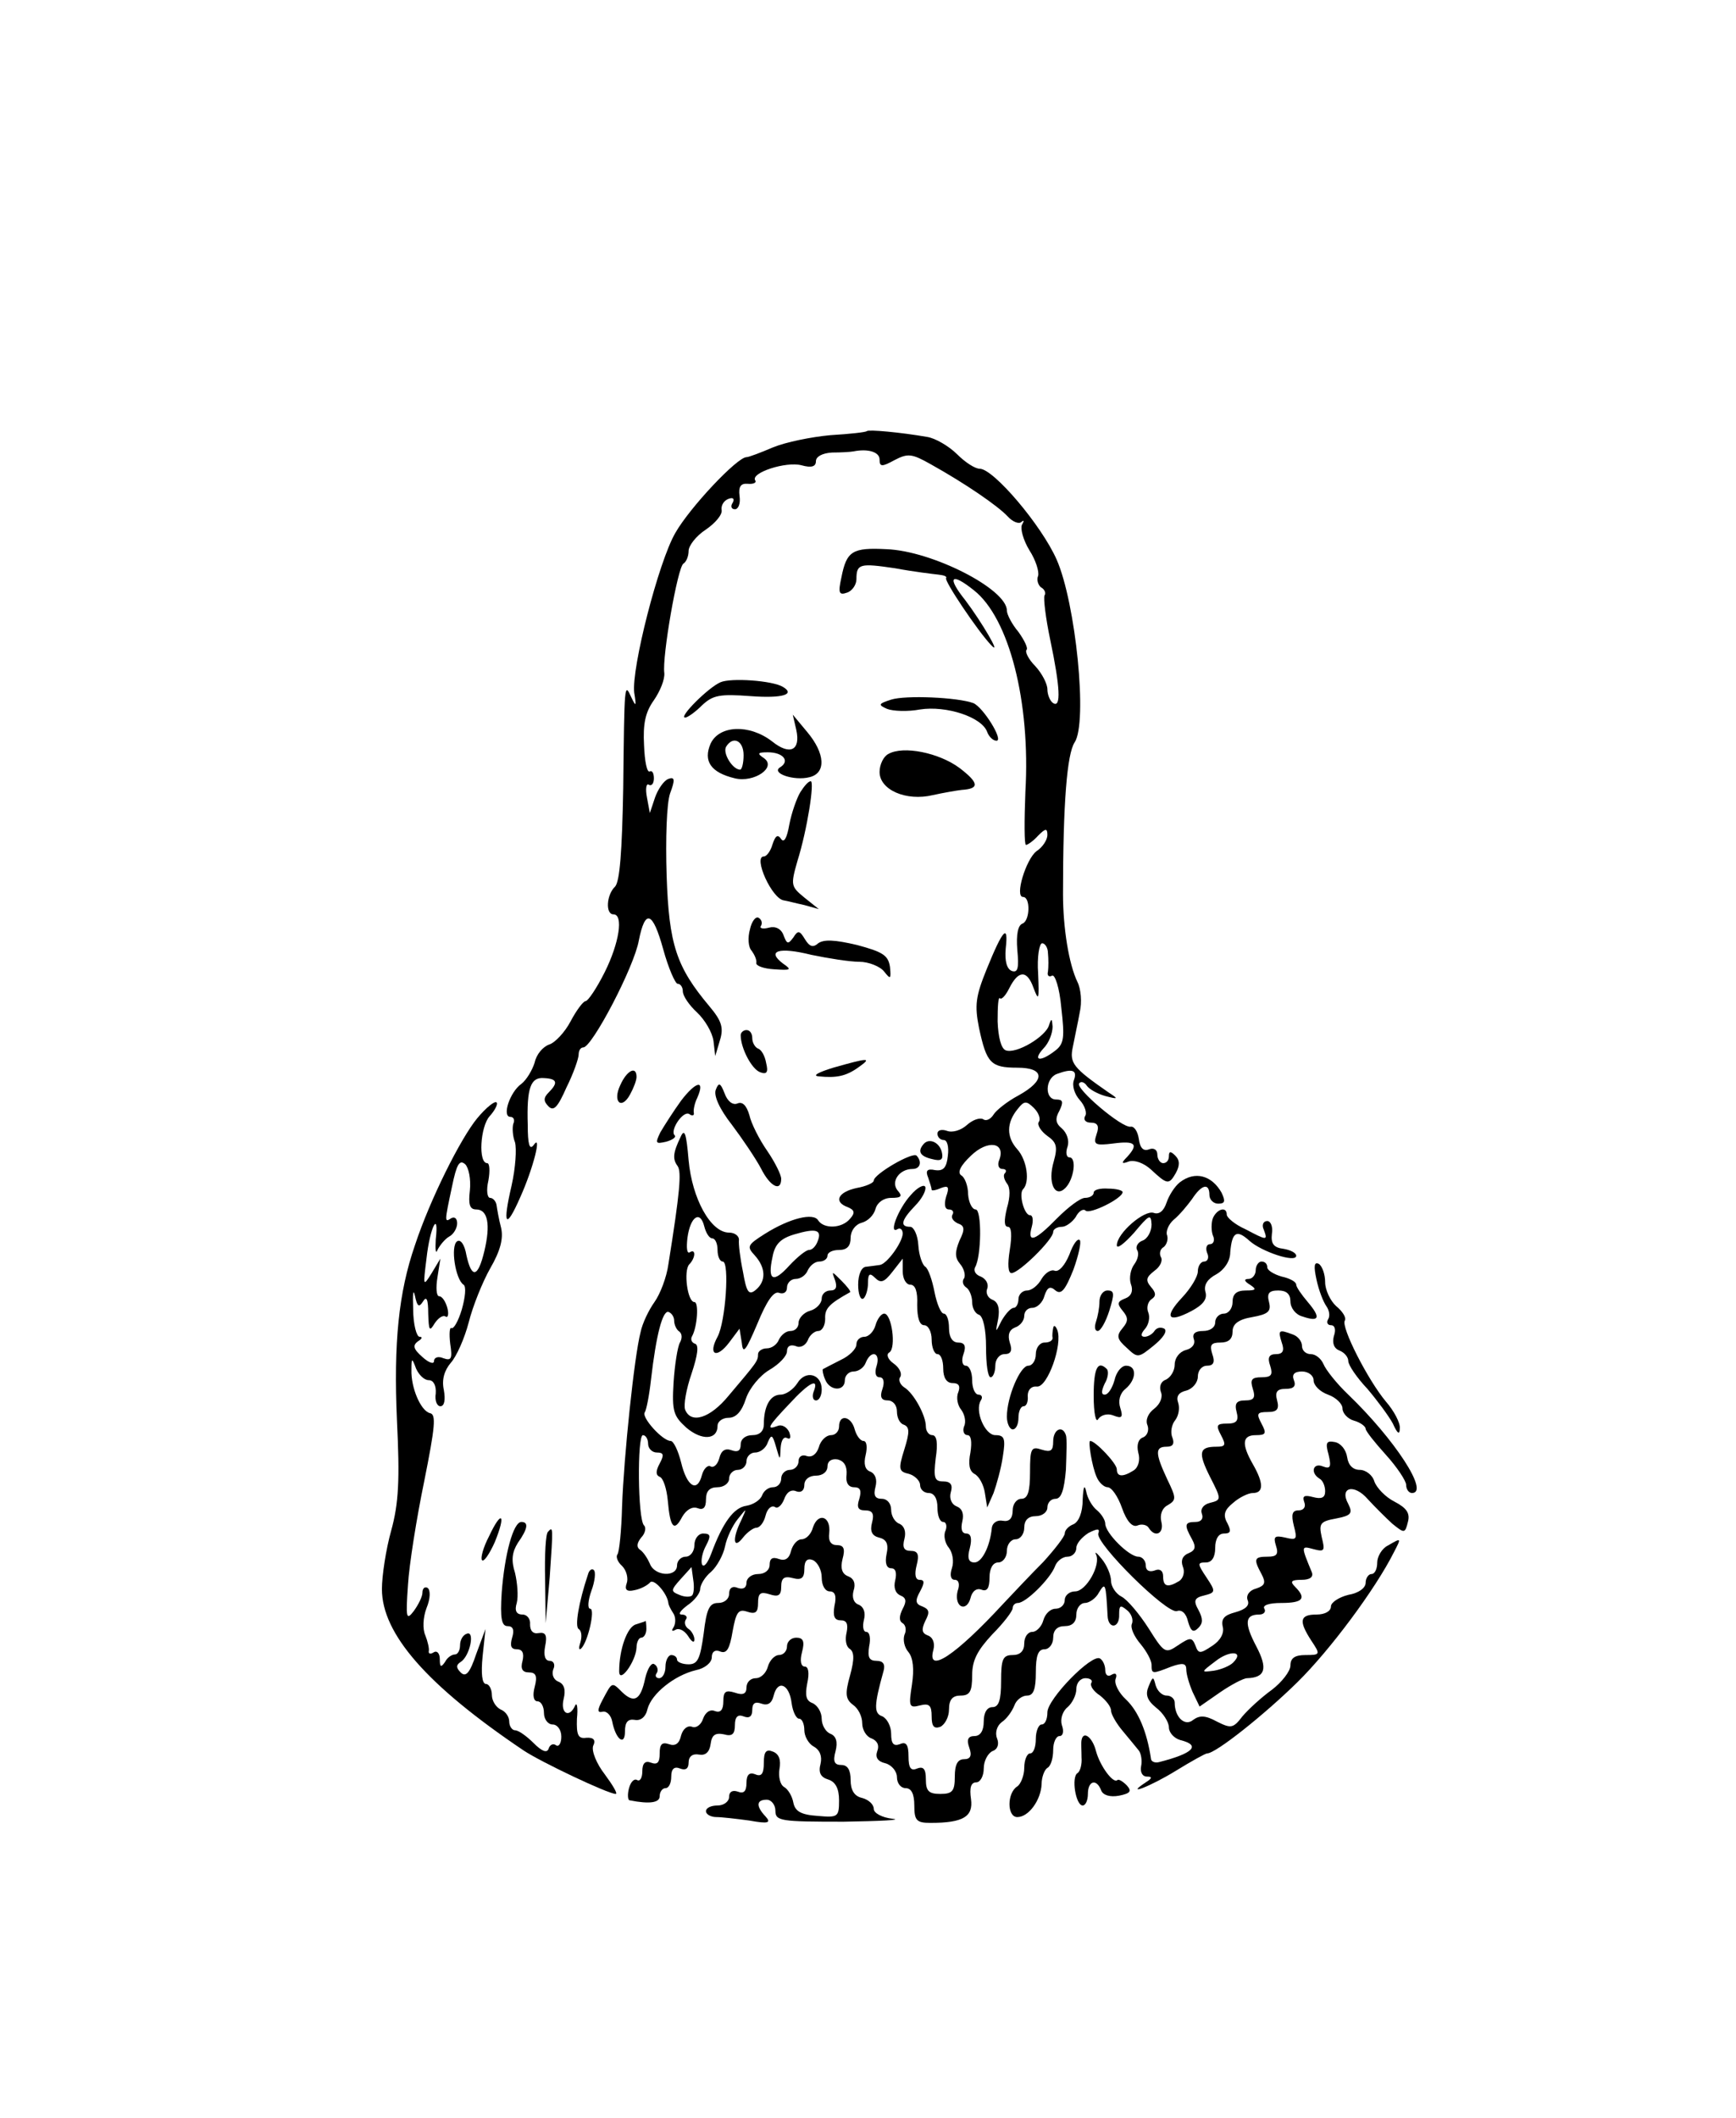 <?xml version="1.0" standalone="no"?>
<!DOCTYPE svg PUBLIC "-//W3C//DTD SVG 20010904//EN"
 "http://www.w3.org/TR/2001/REC-SVG-20010904/DTD/svg10.dtd">
<svg version="1.0" xmlns="http://www.w3.org/2000/svg"
 width="300pt" height="366pt" viewBox="0 0 300 366"
 preserveAspectRatio="xMidYMid meet">
<g transform="translate(0,366) scale(0.1,-0.1)"
fill="#000000" stroke="none">
<path d="M1498 2915 c-2 -2 -30 -5 -63 -7 -33 -3 -77 -12 -99 -21 -21 -9 -42
-17 -46 -17 -16 0 -98 -87 -123 -131 -29 -50 -76 -234 -71 -276 4 -24 3 -25
-5 -8 -12 26 -12 26 -14 -157 -2 -110 -6 -161 -14 -170 -15 -14 -17 -48 -3
-48 18 0 10 -50 -15 -100 -14 -28 -29 -50 -33 -50 -4 0 -16 -16 -26 -35 -10
-19 -27 -37 -37 -40 -11 -4 -22 -17 -25 -31 -4 -13 -14 -30 -23 -37 -20 -14
-34 -57 -19 -57 6 0 8 -6 5 -12 -2 -7 -1 -22 3 -32 3 -11 1 -44 -6 -75 -16
-69 -10 -77 15 -20 23 51 38 112 23 90 -7 -9 -10 2 -10 35 -2 64 5 83 28 81
23 -1 25 -8 8 -25 -9 -9 -9 -15 0 -24 9 -9 16 -1 31 33 12 24 21 50 21 57 0 6
3 12 8 12 15 0 88 139 96 185 11 55 24 50 42 -15 9 -33 21 -60 25 -60 5 0 9
-6 9 -13 0 -8 11 -24 24 -36 14 -13 27 -35 29 -50 l3 -26 8 27 c7 22 3 34 -18
59 -57 68 -70 106 -74 226 -2 63 0 125 6 142 9 24 8 29 -3 25 -8 -3 -18 -18
-23 -32 l-9 -27 -5 27 c-3 15 -1 25 3 22 5 -3 9 2 9 11 0 9 -3 14 -7 12 -5 -3
-9 18 -10 45 -2 37 2 57 17 78 11 16 19 36 18 47 -4 28 23 183 33 189 5 3 9
13 9 22 0 9 13 26 30 37 16 11 29 26 27 34 -1 8 4 16 12 19 8 3 11 0 7 -7 -4
-6 -2 -11 4 -11 6 0 10 10 8 23 -2 16 2 22 14 21 10 -1 16 2 13 6 -8 13 53 33
80 26 18 -5 25 -2 25 7 0 8 11 14 28 15 15 0 32 1 37 2 25 5 45 -1 45 -14 0
-13 4 -13 26 -1 23 12 30 11 62 -7 61 -34 116 -72 133 -90 9 -10 20 -14 24
-10 5 4 5 2 1 -5 -3 -6 2 -26 13 -44 11 -17 17 -37 15 -44 -3 -7 0 -16 5 -20
6 -3 9 -10 6 -14 -2 -5 2 -39 10 -77 17 -81 19 -118 5 -109 -5 3 -10 14 -10
24 0 9 -9 27 -21 40 -12 12 -18 25 -15 28 3 3 -4 17 -14 31 -11 13 -20 30 -20
37 0 37 -129 103 -208 106 -59 3 -69 -3 -78 -49 -6 -27 -4 -31 10 -26 9 3 16
14 16 23 0 27 6 28 67 19 32 -6 66 -10 75 -11 9 -1 15 -3 13 -6 -4 -4 55 -92
78 -116 19 -20 -17 41 -45 78 -32 40 -25 49 15 17 61 -48 98 -193 89 -348 -2
-51 -2 -92 1 -92 3 0 13 7 21 16 13 13 16 13 16 1 0 -8 -8 -21 -19 -28 -18
-14 -38 -79 -23 -79 13 0 12 -41 -1 -46 -8 -3 -11 -19 -9 -45 3 -32 1 -40 -9
-37 -9 3 -13 17 -11 39 5 44 -5 33 -33 -36 -19 -47 -21 -62 -13 -102 13 -60
20 -68 66 -68 48 0 49 -22 2 -48 -19 -10 -39 -26 -43 -33 -5 -8 -13 -12 -18
-8 -6 3 -18 -1 -28 -10 -10 -9 -25 -14 -35 -10 -9 3 -16 1 -16 -5 0 -6 5 -11
11 -11 6 0 9 -12 7 -27 -2 -21 -8 -27 -22 -25 -14 3 -17 -1 -12 -13 3 -9 6
-18 6 -21 0 -2 7 -1 16 3 13 5 15 2 9 -15 -4 -14 -2 -22 5 -22 6 0 9 -4 6 -9
-3 -5 1 -11 9 -15 12 -4 13 -10 3 -30 -8 -20 -8 -29 1 -40 7 -8 10 -20 7 -25
-4 -5 -2 -12 4 -16 5 -3 10 -15 10 -25 0 -10 5 -20 12 -22 7 -3 12 -25 12 -56
0 -29 3 -52 8 -52 4 0 8 9 8 20 0 11 7 20 16 20 11 0 14 6 9 20 -4 13 -1 22 9
26 9 3 16 12 16 20 0 8 6 14 14 14 8 0 18 9 21 21 5 15 10 17 19 9 10 -8 17 1
31 36 9 25 14 48 11 51 -4 4 -12 -8 -18 -25 -8 -19 -18 -30 -25 -28 -7 3 -17
-4 -23 -14 -6 -11 -17 -20 -25 -20 -8 0 -15 -7 -15 -15 0 -8 -4 -15 -8 -15 -5
0 -14 -10 -21 -22 -11 -22 -11 -22 -6 3 3 18 0 29 -10 33 -8 3 -12 12 -9 19 3
8 -2 17 -11 21 -9 3 -13 10 -10 16 11 18 12 100 1 100 -6 0 -12 12 -13 26 0
15 -6 30 -12 33 -7 5 -1 17 17 34 29 28 60 23 49 -7 -4 -9 -1 -16 5 -16 6 0 8
-3 5 -7 -4 -3 -2 -11 3 -18 6 -7 6 -23 0 -43 -5 -21 -5 -32 2 -32 6 0 7 -15 3
-40 -4 -25 -3 -40 3 -40 13 0 72 58 72 71 0 5 7 9 15 9 7 0 18 8 24 17 5 10
13 15 17 11 7 -7 64 21 64 32 0 3 -11 6 -25 6 -14 1 -25 -2 -25 -7 0 -5 -7 -9
-15 -9 -8 0 -29 -16 -48 -35 -39 -40 -52 -44 -44 -15 3 11 2 20 -3 20 -10 0
-20 37 -12 45 12 12 7 50 -10 69 -19 21 -19 46 1 70 11 14 15 14 28 1 8 -8 12
-19 8 -24 -3 -5 4 -16 15 -24 16 -11 18 -19 11 -44 -11 -37 2 -64 20 -46 15
15 20 53 7 53 -5 0 -7 8 -3 19 3 10 -1 23 -10 31 -11 9 -12 17 -4 31 7 15 6
19 -6 19 -20 0 -19 36 1 44 27 10 36 7 30 -10 -4 -10 1 -25 10 -35 9 -10 13
-23 9 -28 -3 -6 1 -11 10 -11 12 0 15 -6 10 -20 -6 -18 -3 -20 29 -16 38 5 44
-1 24 -23 -11 -11 -10 -13 3 -8 10 3 26 -3 38 -14 28 -26 31 -27 43 -6 7 13 7
22 -1 30 -8 8 -11 8 -11 -1 0 -7 -4 -12 -10 -12 -5 0 -10 7 -10 15 0 8 -6 12
-14 9 -10 -4 -16 2 -18 18 -2 13 -8 22 -14 21 -15 -3 -97 67 -89 75 3 4 9 2
13 -4 4 -6 18 -14 32 -18 23 -6 23 -5 6 6 -62 43 -68 51 -62 79 3 16 9 43 12
60 4 17 2 40 -4 52 -15 31 -25 94 -25 152 0 158 7 242 20 262 23 34 2 241 -31
316 -26 59 -109 157 -133 157 -8 0 -25 11 -39 25 -14 14 -38 28 -52 30 -46 8
-101 13 -104 10z m313 -902 c1 -10 1 -24 0 -32 -2 -7 2 -10 7 -7 5 3 13 -21
16 -55 6 -52 5 -63 -11 -75 -26 -20 -39 -17 -20 4 10 10 16 27 16 38 -1 14 -2
15 -6 3 -5 -20 -57 -51 -75 -44 -8 3 -13 23 -14 50 0 25 1 43 4 40 3 -3 10 5
16 17 16 32 31 32 42 1 9 -24 10 -21 8 25 -2 28 2 52 7 52 5 0 10 -8 10 -17z"/>
<path d="M1245 2481 c-21 -9 -73 -61 -61 -61 4 0 17 9 29 21 19 18 31 20 85
16 54 -4 77 3 55 16 -18 11 -90 16 -108 8z"/>
<path d="M1540 2451 c-22 -7 -23 -9 -7 -16 10 -4 36 -5 57 -1 45 7 107 -13
116 -39 3 -8 10 -15 16 -15 13 0 -23 58 -40 65 -27 10 -117 14 -142 6z"/>
<path d="M1376 2399 c8 -36 -11 -45 -42 -20 -39 30 -91 28 -106 -4 -13 -30 0
-50 42 -60 33 -8 73 19 50 35 -12 8 -11 10 7 10 26 0 39 -15 21 -26 -16 -10
24 -24 51 -17 29 7 27 41 -4 78 l-25 30 6 -26z m-91 -44 c0 -14 -3 -25 -6 -25
-13 0 -31 29 -24 40 12 19 30 10 30 -15z"/>
<path d="M1535 2357 c-8 -4 -15 -18 -15 -31 0 -31 46 -51 92 -40 18 4 41 8 50
9 31 2 30 12 -4 38 -35 26 -97 39 -123 24z"/>
<path d="M1383 2291 c-6 -10 -15 -35 -19 -56 -4 -23 -9 -32 -14 -25 -6 9 -10
6 -15 -9 -3 -11 -10 -21 -15 -21 -19 0 14 -74 35 -76 6 -1 21 -5 35 -8 l25 -7
-25 20 c-23 19 -24 21 -12 63 17 54 30 138 23 138 -4 0 -11 -8 -18 -19z"/>
<path d="M1296 2054 c-4 -14 -3 -31 3 -37 5 -7 9 -16 8 -21 -1 -5 13 -10 31
-11 29 -2 31 -1 15 10 -29 22 -7 29 49 15 29 -6 66 -12 83 -12 16 0 36 -8 43
-17 11 -14 12 -13 10 8 -3 20 -12 26 -57 38 -38 9 -57 10 -67 3 -9 -8 -15 -6
-23 7 -9 15 -12 16 -20 3 -9 -12 -11 -12 -17 4 -4 11 -14 16 -25 13 -11 -3
-17 -1 -14 3 3 5 1 11 -4 14 -5 3 -12 -6 -15 -20z"/>
<path d="M1280 1871 c0 -22 19 -59 34 -64 11 -4 14 0 10 16 -2 12 -8 23 -14
25 -5 2 -10 10 -10 18 0 8 -4 14 -10 14 -5 0 -10 -4 -10 -9z"/>
<path d="M1440 1815 c-26 -8 -37 -14 -25 -15 30 -3 47 0 69 16 24 17 16 16
-44 -1z"/>
<path d="M1072 1785 c-14 -29 2 -44 17 -16 6 11 11 24 11 30 0 20 -17 11 -28
-14z"/>
<path d="M1177 1758 c-13 -18 -29 -43 -36 -55 -9 -19 -8 -20 10 -16 11 3 18 8
15 11 -9 8 14 43 25 37 5 -4 9 -3 8 2 -1 4 1 16 6 26 14 32 -2 29 -28 -5z"/>
<path d="M1237 1777 c-4 -10 6 -33 28 -61 18 -24 41 -58 50 -75 16 -32 35 -41
35 -18 0 7 -11 29 -24 48 -14 20 -28 48 -31 62 -5 17 -12 24 -21 20 -8 -3 -17
4 -22 18 -7 18 -10 19 -15 6z"/>
<path d="M825 1728 c-29 -35 -82 -141 -108 -220 -28 -81 -37 -168 -31 -303 5
-102 3 -143 -10 -190 -9 -32 -16 -78 -16 -101 0 -77 77 -166 245 -279 30 -20
146 -75 159 -75 4 0 -5 15 -19 34 -14 18 -23 40 -20 49 5 10 1 15 -12 14 -14
-2 -17 5 -16 33 2 19 0 29 -3 23 -10 -23 -26 -14 -20 11 4 16 1 26 -9 30 -8 3
-12 12 -9 21 4 8 1 15 -6 15 -8 0 -11 9 -8 25 4 19 1 25 -11 23 -10 -2 -15 4
-15 15 1 9 -5 17 -13 17 -11 0 -14 7 -10 20 3 12 1 35 -3 52 -7 22 -5 36 5 52
17 24 19 36 6 36 -14 0 -29 -56 -34 -122 -3 -45 0 -58 10 -58 10 0 12 -7 8
-20 -4 -14 -2 -20 8 -20 10 0 13 -7 10 -20 -4 -14 0 -20 11 -20 12 0 15 -6 10
-25 -4 -15 -2 -25 5 -25 6 0 11 -9 11 -20 0 -11 7 -20 15 -20 8 0 15 -9 15
-21 0 -11 -4 -18 -9 -15 -5 4 -11 1 -13 -6 -3 -8 -12 -4 -26 10 -12 12 -26 22
-32 22 -5 0 -10 7 -10 15 0 9 -7 18 -15 21 -8 4 -15 15 -15 25 0 10 -5 19 -10
19 -7 0 -9 18 -6 48 l5 47 -16 -43 c-11 -33 -18 -41 -27 -32 -8 8 -8 13 0 18
16 10 25 54 11 49 -7 -2 -12 -11 -12 -20 0 -9 -4 -16 -9 -16 -5 0 -13 -5 -17
-13 -7 -10 -9 -9 -9 5 0 10 -5 15 -10 12 -6 -4 -10 -3 -9 2 1 4 -2 17 -6 27
-5 11 -4 31 2 47 7 17 7 31 2 35 -5 3 -9 -1 -9 -8 0 -7 -7 -21 -15 -32 -13
-17 -14 -12 -10 45 2 35 15 116 28 179 19 95 21 116 10 118 -16 4 -33 44 -32
75 0 21 1 21 8 2 5 -11 14 -20 22 -20 8 0 13 -9 12 -23 -2 -12 2 -22 8 -22 7
0 9 11 6 28 -4 18 1 34 12 47 10 11 24 43 31 70 7 28 24 70 37 93 18 31 23 52
19 70 -4 15 -7 33 -8 40 -1 6 -6 12 -11 12 -5 0 -7 13 -3 30 3 17 2 30 -2 30
-16 0 -12 63 4 81 10 11 15 22 12 24 -3 3 -18 -9 -33 -27z m-13 -125 c-3 -25
0 -33 11 -33 20 0 25 -26 14 -72 -11 -46 -22 -48 -31 -7 -3 18 -10 28 -16 24
-12 -8 -3 -66 11 -75 5 -3 3 -22 -3 -43 -6 -20 -14 -34 -18 -32 -3 2 -4 -10
-2 -27 4 -26 2 -30 -12 -25 -9 4 -16 1 -16 -5 0 -6 -9 -3 -20 7 -16 14 -17 20
-8 27 7 4 9 8 3 8 -5 0 -11 21 -11 48 -1 26 0 36 3 23 4 -19 7 -21 14 -10 6
10 9 4 9 -21 1 -29 2 -32 11 -17 6 9 14 15 19 12 4 -3 6 4 3 15 -3 11 -9 20
-14 20 -5 0 -6 15 -3 33 l5 32 -15 -25 c-15 -24 -15 -23 -9 25 6 55 22 85 16
33 -1 -18 0 -26 3 -18 4 8 13 19 20 23 8 4 14 15 14 23 0 8 -4 12 -10 9 -12
-8 -12 -7 1 54 8 39 13 48 23 39 6 -6 10 -26 8 -45z"/>
<path d="M1176 1695 c-13 -27 -14 -38 -5 -50 7 -10 4 -45 -16 -170 -3 -22 -14
-51 -24 -65 -10 -14 -21 -37 -24 -52 -11 -42 -29 -216 -32 -301 -1 -42 -5 -80
-8 -83 -3 -4 0 -13 8 -20 8 -8 11 -22 8 -30 -4 -11 0 -15 13 -12 11 2 22 8 27
13 6 9 30 -18 32 -35 0 -3 4 -11 8 -17 5 -7 5 -18 1 -25 -4 -6 -3 -8 4 -4 6 3
15 -2 21 -11 6 -10 11 -13 11 -6 0 6 -5 15 -10 18 -6 4 -8 11 -5 16 4 5 0 9
-7 9 -7 0 -2 7 10 16 12 8 22 21 22 28 0 7 8 21 19 30 10 9 21 29 24 44 3 15
13 36 22 47 16 20 16 20 6 -2 -16 -32 -14 -52 3 -30 7 9 18 17 23 17 6 0 13 9
16 21 3 12 10 18 16 15 5 -4 12 3 16 13 4 12 12 18 21 14 8 -3 14 1 14 11 0 9
8 16 20 16 12 0 20 7 20 16 0 9 7 14 18 12 11 -3 16 -12 15 -26 -2 -14 3 -22
13 -22 11 0 13 -6 9 -20 -5 -15 -2 -20 10 -20 13 0 16 -6 12 -21 -4 -15 0 -23
12 -26 13 -3 17 -11 13 -29 -3 -15 0 -24 8 -24 8 0 10 -8 7 -21 -3 -12 0 -22
9 -26 10 -4 11 -10 4 -23 -6 -12 -7 -21 0 -25 5 -3 7 -12 3 -20 -3 -9 0 -22 7
-30 8 -10 10 -29 6 -56 -6 -38 -5 -41 14 -36 16 4 20 0 20 -19 0 -17 4 -22 15
-18 8 4 15 17 15 30 0 17 6 24 20 24 16 0 20 7 20 35 0 26 9 43 35 71 19 19
35 40 35 45 0 5 4 9 9 9 14 0 56 42 64 63 3 9 13 17 22 17 8 0 15 7 15 15 0 8
10 19 21 26 16 8 20 8 17 -1 -5 -17 119 -140 136 -134 8 3 16 -4 19 -18 5 -17
9 -20 18 -11 8 8 8 16 0 31 -9 16 -7 21 10 25 20 5 20 7 4 31 -16 24 -16 26
-1 26 10 0 16 9 16 25 0 16 6 25 15 25 12 0 13 4 6 18 -8 14 -5 23 10 35 10 9
26 17 34 17 19 0 19 17 0 50 -20 35 -18 50 5 50 18 0 19 3 10 20 -9 17 -8 20
11 20 16 0 20 5 16 20 -4 15 0 20 15 20 14 0 18 5 14 15 -4 10 1 15 14 15 11
0 20 -7 20 -15 0 -9 11 -20 25 -25 14 -5 25 -16 25 -24 0 -8 9 -18 20 -21 11
-3 20 -10 20 -14 0 -4 16 -24 35 -45 19 -21 35 -45 35 -52 0 -8 5 -14 10 -14
31 0 -30 93 -110 170 -20 19 -39 43 -43 53 -4 9 -13 17 -22 17 -8 0 -15 6 -15
14 0 8 -7 17 -16 20 -24 9 -26 8 -19 -14 5 -14 2 -20 -10 -20 -12 0 -15 -6
-10 -20 5 -16 2 -20 -15 -20 -17 0 -20 -4 -15 -20 5 -15 2 -20 -13 -20 -15 0
-19 -5 -15 -20 4 -15 0 -20 -16 -20 -19 0 -20 -3 -11 -20 9 -17 8 -20 -8 -20
-30 0 -32 -10 -11 -52 20 -39 20 -40 0 -45 -12 -3 -17 -11 -14 -19 3 -8 -1
-14 -11 -14 -19 0 -20 -5 -6 -30 7 -13 6 -19 -6 -24 -10 -4 -14 -12 -10 -23 4
-9 1 -20 -6 -25 -20 -12 -28 -10 -28 8 0 10 -6 14 -15 10 -9 -3 -15 0 -15 9 0
8 -6 15 -13 15 -16 0 -57 41 -57 57 0 6 -6 16 -14 23 -8 6 -17 21 -19 33 -3
13 -5 7 -6 -14 0 -23 -7 -39 -16 -43 -8 -3 -15 -10 -15 -16 0 -5 -17 -27 -37
-49 -21 -21 -52 -54 -69 -72 -83 -90 -133 -123 -121 -80 3 12 -1 22 -10 25
-10 4 -11 10 -4 25 8 15 7 20 -5 25 -12 4 -13 10 -4 26 8 15 8 20 -1 20 -7 0
-9 9 -5 25 5 19 2 25 -10 25 -12 0 -15 6 -11 21 3 12 0 22 -9 26 -8 3 -14 14
-14 24 0 11 -7 19 -16 19 -12 0 -15 6 -11 21 3 12 0 22 -9 26 -9 3 -12 13 -8
29 3 13 2 24 -4 24 -5 0 -12 9 -15 20 -6 23 -27 27 -27 5 0 -8 -6 -15 -14 -15
-8 0 -18 -9 -21 -21 -4 -12 -12 -18 -21 -15 -8 3 -14 -1 -14 -9 0 -8 -7 -15
-15 -15 -8 0 -15 -7 -15 -15 0 -8 -6 -15 -14 -15 -8 0 -16 -6 -19 -14 -3 -8
-15 -16 -27 -18 -22 -3 -41 -29 -61 -83 -6 -16 -13 -25 -16 -18 -2 7 1 21 7
32 9 17 8 21 -5 21 -8 0 -15 -9 -15 -20 0 -11 -7 -20 -15 -20 -8 0 -15 -7 -15
-15 0 -21 -39 -19 -47 3 -4 9 -11 20 -17 24 -6 4 -6 11 2 21 7 7 9 17 5 21
-11 10 -12 156 -2 156 5 0 9 -7 9 -15 0 -8 7 -15 15 -15 12 0 13 -4 5 -19 -7
-13 -7 -20 0 -23 6 -2 12 -20 14 -41 4 -47 11 -55 25 -28 7 12 17 18 26 15 10
-4 15 0 15 15 0 14 6 21 20 21 11 0 20 7 20 15 0 8 7 15 15 15 8 0 15 7 15 15
0 8 7 15 15 15 9 0 19 8 22 18 6 14 8 13 14 -8 7 -24 7 -25 8 -2 1 13 5 20 11
17 6 -3 7 1 4 10 -4 9 -13 14 -20 11 -21 -8 -17 -1 20 38 35 38 52 46 42 21
-3 -8 -1 -15 4 -15 6 0 10 9 10 19 0 27 -28 34 -42 11 -7 -11 -20 -20 -29 -20
-18 0 -29 -20 -29 -51 0 -12 -7 -19 -20 -19 -12 0 -20 -7 -20 -16 0 -11 -5
-14 -16 -10 -11 4 -18 -1 -21 -14 -3 -11 -10 -17 -15 -14 -5 3 -12 -4 -15 -15
-8 -31 -26 -20 -36 22 -5 20 -13 37 -18 37 -14 0 -50 40 -45 49 3 4 8 30 11
57 9 78 20 119 30 117 6 -2 10 -9 10 -15 0 -7 4 -16 9 -19 5 -4 5 -12 1 -19
-4 -7 -9 -38 -11 -69 -3 -50 0 -58 22 -78 27 -23 54 -21 54 3 0 8 9 14 19 14
13 0 23 11 30 33 6 18 24 40 41 50 17 10 30 24 30 32 0 9 6 12 15 9 8 -4 17 1
21 10 3 9 12 16 18 16 7 0 12 10 12 21 -1 18 7 26 43 46 2 1 -5 10 -15 20 -17
17 -17 17 -11 1 4 -12 2 -18 -8 -18 -8 0 -15 -6 -15 -14 0 -8 -9 -18 -20 -21
-11 -3 -20 -13 -20 -21 0 -8 -6 -14 -14 -14 -8 0 -16 -7 -20 -15 -3 -8 -12
-15 -21 -15 -8 0 -15 -5 -15 -10 0 -12 -2 -14 -51 -72 -32 -39 -65 -49 -75
-24 -3 8 2 36 11 62 11 33 13 50 6 52 -6 2 -8 8 -5 13 9 16 12 59 4 59 -12 0
-19 54 -9 65 11 11 12 28 1 21 -5 -3 -6 8 -4 25 5 37 22 48 29 20 3 -12 9 -21
14 -21 5 0 9 -9 9 -20 0 -11 4 -20 9 -20 12 0 5 -104 -9 -130 -17 -31 -2 -39
20 -10 l18 24 4 -25 c2 -20 7 -13 27 34 16 39 28 56 37 53 8 -3 14 1 14 9 0 8
7 15 15 15 9 0 18 7 21 15 4 8 12 15 20 15 8 0 14 5 14 10 0 6 9 10 20 10 14
0 20 7 20 21 0 12 8 23 19 26 11 3 21 13 24 24 3 11 14 19 27 19 18 0 20 3 11
13 -12 15 3 37 26 37 13 0 17 12 7 23 -7 7 -74 -32 -74 -43 0 -4 -13 -10 -30
-13 -32 -7 -40 -24 -15 -33 12 -5 13 -10 4 -20 -14 -17 -45 -18 -55 -3 -8 14
-49 4 -92 -23 -30 -19 -32 -22 -18 -37 20 -22 20 -45 2 -60 -12 -10 -16 -4
-22 31 -5 24 -8 49 -7 56 0 6 -7 12 -17 12 -32 0 -64 59 -70 125 -4 47 -7 56
-14 40z m237 -180 c-3 -8 -9 -15 -15 -15 -5 0 -20 -12 -34 -27 -28 -31 -38
-26 -29 15 4 22 14 32 38 39 37 11 48 8 40 -12z m-217 -612 c-3 -3 -13 -3 -22
1 -15 6 -15 8 2 27 l19 21 3 -22 c2 -12 1 -24 -2 -27z"/>
<path d="M1597 1684 c-12 -13 -8 -22 14 -27 15 -4 19 -1 17 10 -3 18 -21 27
-31 17z"/>
<path d="M2039 1617 c-9 -7 -19 -23 -23 -35 -5 -15 -13 -21 -22 -18 -16 6 -64
-35 -64 -56 0 -7 13 3 30 22 26 31 29 33 30 14 0 -12 -7 -25 -16 -28 -8 -3
-12 -11 -9 -16 4 -6 1 -17 -5 -25 -6 -8 -9 -23 -6 -33 5 -13 1 -22 -10 -26
-13 -5 -14 -9 -4 -21 10 -12 10 -18 0 -30 -11 -13 -10 -19 7 -34 19 -18 20
-18 47 4 16 13 24 25 18 29 -6 3 -13 2 -17 -4 -3 -5 -11 -10 -17 -10 -7 0 -7
5 1 14 6 7 9 20 5 29 -3 8 0 18 6 22 8 5 8 11 -1 21 -10 12 -8 17 6 28 10 7
15 18 11 24 -3 6 -1 14 5 17 5 4 8 13 6 20 -3 6 2 19 11 27 10 8 24 25 32 36
17 26 30 28 30 7 0 -8 7 -15 15 -15 12 0 13 4 6 19 -17 30 -46 38 -72 18z"/>
<path d="M1574 1595 c-22 -24 -39 -69 -23 -59 5 3 9 -1 9 -8 -1 -16 -28 -53
-40 -54 -6 -1 -16 -2 -23 -3 -8 0 -14 -13 -14 -31 0 -16 4 -27 9 -24 4 3 8 15
8 27 0 16 3 18 12 9 10 -10 16 -8 30 10 l18 23 0 -22 c0 -13 6 -23 13 -23 9 0
13 -12 12 -35 0 -22 4 -35 12 -35 7 0 13 -11 13 -25 0 -14 5 -25 10 -25 6 0
10 -11 10 -25 0 -16 6 -25 16 -25 11 0 14 -5 10 -16 -4 -9 -1 -23 5 -30 6 -8
9 -21 5 -29 -3 -8 0 -15 6 -15 6 0 8 -11 5 -30 -4 -20 -2 -32 7 -37 8 -4 16
-19 18 -33 l4 -25 11 25 c5 14 13 42 16 63 5 31 3 37 -13 37 -18 0 -36 42 -25
60 4 6 1 10 -4 10 -6 0 -11 11 -11 25 0 14 -5 25 -11 25 -6 0 -8 9 -4 20 5 14
2 20 -9 20 -10 0 -16 9 -16 25 0 14 -4 25 -9 25 -5 0 -12 17 -16 37 -4 21 -11
41 -16 44 -5 3 -11 20 -12 37 -1 18 -8 32 -14 32 -18 0 -16 11 8 36 12 12 20
27 18 33 -2 5 -14 -1 -25 -14z"/>
<path d="M2096 1555 c-3 -8 -3 -22 0 -30 4 -8 1 -15 -5 -15 -6 0 -8 -7 -5 -15
4 -8 1 -15 -5 -15 -6 0 -11 -8 -11 -17 0 -9 -12 -29 -27 -45 -32 -34 -25 -45
15 -24 21 11 29 21 25 34 -3 12 4 22 19 30 14 8 24 23 24 38 3 35 11 40 33 20
21 -19 81 -39 81 -26 0 5 -10 10 -22 12 -17 2 -22 9 -20 26 2 12 -2 22 -8 22
-7 0 -10 -7 -6 -15 7 -19 6 -19 -32 1 -18 8 -32 20 -32 25 0 15 -17 10 -24 -6z"/>
<path d="M2170 1465 c0 -8 -6 -15 -12 -15 -9 0 -8 -4 2 -10 12 -8 11 -10 -7
-10 -16 0 -23 -6 -23 -20 0 -11 -7 -20 -15 -20 -8 0 -15 -7 -15 -15 0 -9 -9
-15 -21 -15 -14 0 -19 -5 -16 -14 3 -8 -2 -16 -14 -19 -11 -3 -19 -14 -19 -25
0 -11 -7 -22 -15 -26 -9 -3 -12 -12 -9 -21 4 -9 -1 -21 -11 -29 -11 -8 -16
-20 -12 -29 3 -8 0 -18 -8 -21 -8 -3 -11 -13 -8 -26 4 -13 0 -26 -8 -31 -19
-12 -29 -11 -29 2 0 10 -37 49 -46 49 -4 0 3 -44 11 -62 4 -10 13 -18 19 -18
7 0 18 -16 25 -36 8 -23 18 -34 27 -30 7 3 16 1 19 -4 11 -18 27 -10 22 10 -3
12 1 24 11 29 15 9 15 12 -1 45 -21 45 -21 56 -1 56 11 0 14 5 10 16 -4 9 -1
23 5 30 6 8 8 21 5 30 -4 11 1 18 14 21 11 3 20 14 20 24 0 11 7 19 16 19 11
0 14 6 9 20 -5 16 -2 20 14 20 14 0 21 6 21 19 0 13 10 21 34 25 28 5 33 10
29 26 -4 15 0 20 16 20 14 0 21 -6 21 -19 0 -11 9 -23 21 -26 29 -10 32 -2 9
25 -11 13 -20 26 -20 30 0 5 -11 11 -25 14 -14 4 -25 11 -25 16 0 6 -4 10 -10
10 -5 0 -10 -7 -10 -15z"/>
<path d="M2275 1449 c4 -19 12 -39 17 -46 5 -7 7 -17 3 -23 -3 -5 -1 -10 5
-10 7 0 9 -8 5 -19 -3 -12 0 -21 10 -25 8 -3 15 -11 15 -18 0 -7 15 -29 33
-48 17 -20 37 -47 44 -60 8 -18 12 -20 12 -8 1 9 -10 30 -24 46 -31 37 -78
129 -71 140 3 5 -4 16 -15 25 -10 9 -19 28 -19 41 0 14 -5 28 -11 32 -8 4 -9
-4 -4 -27z"/>
<path d="M1900 1411 c0 -11 -3 -26 -6 -35 -3 -9 -2 -16 3 -16 5 0 14 16 20 35
9 29 9 35 -3 35 -8 0 -14 -9 -14 -19z"/>
<path d="M1513 1370 c-3 -11 -12 -20 -19 -20 -8 0 -14 -6 -14 -13 0 -8 -12
-20 -27 -27 -16 -8 -29 -15 -31 -16 -1 -1 0 -9 4 -18 8 -20 34 -21 34 -1 0 8
7 15 15 15 9 0 18 7 21 15 9 23 26 18 19 -5 -4 -12 -2 -20 5 -20 7 0 9 -8 5
-20 -5 -14 -2 -20 9 -20 9 0 16 -8 16 -19 0 -11 5 -21 12 -23 10 -4 10 -13 1
-42 -11 -35 -10 -39 8 -43 10 -3 19 -12 19 -19 0 -8 7 -14 15 -14 9 0 15 -9
15 -25 0 -14 4 -25 10 -25 5 0 7 -7 4 -15 -4 -8 -1 -22 6 -30 6 -8 9 -23 5
-35 -4 -12 -2 -20 5 -20 7 0 9 -8 5 -19 -3 -11 -1 -22 5 -26 7 -4 14 2 17 13
3 13 11 18 19 15 10 -4 14 3 14 21 0 16 6 26 15 26 8 0 15 9 15 20 0 11 7 20
15 20 8 0 15 9 15 20 0 13 7 20 20 20 11 0 20 7 20 15 0 8 6 15 14 15 10 0 15
15 18 50 1 28 2 55 0 60 -6 18 -22 10 -22 -11 0 -16 -4 -19 -20 -14 -18 6 -20
2 -20 -39 0 -34 -4 -46 -15 -46 -8 0 -15 -9 -15 -20 0 -14 -6 -20 -17 -18 -10
2 -18 -4 -19 -12 -3 -32 -17 -60 -30 -60 -10 0 -13 7 -8 25 4 16 2 25 -6 25
-8 0 -10 8 -7 21 3 13 0 22 -10 26 -8 3 -13 13 -10 24 4 13 0 19 -13 19 -15 0
-17 6 -13 40 4 26 2 40 -6 40 -6 0 -11 7 -11 15 0 19 -21 58 -38 68 -7 5 -10
13 -6 18 3 6 -2 16 -12 23 -10 7 -13 16 -7 19 12 8 4 67 -9 67 -5 0 -12 -9
-15 -20z"/>
<path d="M1820 1365 c-1 -5 -2 -13 -1 -17 0 -5 -6 -8 -14 -8 -8 0 -15 -9 -15
-20 0 -11 -6 -20 -13 -20 -14 0 -37 -54 -37 -88 0 -12 5 -22 10 -22 6 0 10 9
10 20 0 11 4 20 9 20 5 0 8 8 7 18 0 10 6 17 16 16 18 -2 45 73 35 98 -3 7 -6
9 -7 3z"/>
<path d="M1890 1248 c0 -31 4 -48 8 -40 5 7 16 10 26 6 15 -6 17 -3 12 13 -4
12 -1 25 9 33 19 16 20 40 1 40 -8 0 -17 -11 -20 -25 -4 -14 -11 -25 -17 -25
-6 0 -6 6 0 19 6 10 7 21 4 25 -16 16 -23 2 -23 -46z"/>
<path d="M2296 1146 c5 -21 3 -25 -10 -20 -17 7 -22 -11 -6 -21 6 -3 10 -13
10 -22 0 -11 -6 -14 -21 -10 -15 4 -19 2 -15 -9 3 -8 -1 -14 -10 -14 -11 0
-13 -7 -8 -27 6 -23 5 -25 -15 -20 -18 4 -21 2 -16 -14 5 -15 1 -19 -14 -19
-24 0 -25 -4 -11 -30 8 -15 6 -20 -9 -25 -12 -3 -18 -12 -15 -20 4 -9 -3 -16
-21 -21 -19 -5 -25 -11 -22 -25 3 -11 -4 -24 -18 -33 -21 -14 -24 -14 -29 0
-6 15 -9 15 -30 1 -22 -15 -24 -14 -51 29 -16 25 -37 50 -47 55 -10 5 -18 18
-18 27 0 10 -7 27 -16 38 -8 10 -13 14 -10 8 9 -18 -17 -64 -36 -64 -10 0 -18
-7 -18 -15 0 -8 -7 -15 -16 -15 -9 0 -18 -9 -21 -20 -3 -11 -12 -20 -19 -20
-8 0 -14 -9 -14 -20 0 -13 -7 -20 -20 -20 -17 0 -20 -7 -20 -45 0 -33 -4 -45
-15 -45 -9 0 -15 -9 -15 -25 0 -16 -6 -25 -16 -25 -11 0 -14 -6 -9 -20 5 -14
2 -20 -9 -20 -11 0 -16 -9 -16 -30 0 -25 -4 -30 -25 -30 -20 0 -25 5 -25 25 0
18 -4 23 -15 19 -11 -5 -15 1 -15 21 0 20 -4 26 -15 21 -11 -4 -15 1 -15 18 0
13 -7 26 -15 30 -15 5 -15 18 2 79 3 11 -1 17 -12 17 -13 0 -16 6 -13 25 3 14
1 25 -5 25 -5 0 -7 9 -4 21 3 12 0 22 -9 26 -9 3 -12 13 -9 24 4 12 1 21 -9
25 -11 4 -14 14 -10 30 5 18 2 24 -10 24 -10 0 -15 7 -13 21 3 29 -19 36 -28
10 -3 -12 -12 -21 -20 -21 -7 0 -15 -9 -18 -20 -3 -13 -10 -18 -21 -14 -11 4
-16 1 -16 -10 0 -9 -8 -16 -20 -16 -11 0 -20 -7 -20 -15 0 -9 -6 -12 -15 -9
-9 4 -15 0 -15 -10 0 -9 -8 -16 -19 -16 -15 0 -20 -10 -25 -53 -6 -43 -10 -53
-26 -53 -11 0 -20 4 -20 8 0 4 -4 8 -10 8 -5 0 -10 -9 -10 -20 0 -11 -5 -20
-11 -20 -5 0 -8 4 -4 9 3 5 1 12 -4 15 -5 4 -12 -7 -16 -24 -8 -38 -19 -44
-40 -24 -18 18 -17 18 -34 -14 -9 -17 -9 -22 0 -20 7 2 15 -6 17 -17 6 -31 22
-43 22 -17 0 16 5 22 17 20 10 -2 19 5 22 19 7 26 46 58 84 67 15 3 27 13 27
22 0 10 6 14 15 10 11 -4 16 5 21 35 6 33 10 39 25 34 15 -5 19 -1 19 15 0 17
4 20 20 15 15 -5 20 -2 20 13 0 15 5 19 20 15 15 -4 20 0 20 16 0 14 5 19 15
15 8 -4 15 -17 15 -30 0 -14 6 -24 14 -24 9 0 12 -8 8 -25 -3 -18 0 -25 11
-25 10 0 13 -6 10 -21 -3 -12 -1 -24 5 -28 8 -5 9 -17 1 -46 -9 -32 -8 -41 5
-51 9 -6 16 -20 16 -32 0 -11 7 -23 16 -26 10 -4 14 -12 10 -22 -4 -11 1 -18
14 -21 11 -3 20 -14 20 -24 0 -11 7 -19 15 -19 10 0 15 -10 15 -30 0 -26 4
-30 28 -30 57 0 74 11 70 41 -3 20 0 29 9 29 7 0 13 11 13 24 0 13 7 26 15 30
9 3 12 12 8 22 -4 10 0 22 8 28 9 6 18 19 22 29 3 9 13 17 22 17 11 0 15 11
15 40 0 29 4 40 15 40 8 0 15 9 15 20 0 13 7 20 20 20 13 0 20 7 20 20 0 11 7
20 15 20 7 0 19 8 24 18 11 18 12 17 15 -40 1 -24 21 -22 20 2 0 16 2 17 13 8
8 -6 12 -17 9 -24 -3 -7 4 -22 15 -35 10 -12 19 -28 19 -36 0 -16 1 -16 34 -3
20 7 26 6 26 -5 0 -8 5 -25 11 -39 l12 -25 36 25 c19 13 40 24 46 24 32 1 36
17 16 55 -21 40 -20 55 5 55 8 0 12 5 9 10 -4 6 8 10 29 10 38 0 44 8 24 28
-9 9 -7 12 11 12 15 0 21 5 18 13 -19 46 -19 46 3 40 19 -5 20 -3 14 21 -5 23
-3 27 25 32 26 5 29 9 21 25 -16 29 10 36 34 8 12 -13 31 -32 42 -42 21 -17
22 -17 27 3 4 15 -2 24 -23 35 -16 8 -31 24 -35 35 -3 11 -15 20 -25 20 -12 0
-20 8 -22 22 -2 13 -11 24 -21 26 -15 3 -17 -1 -11 -22z m-165 -359 c-6 -6
-21 -12 -33 -14 -23 -3 -23 -3 2 16 25 20 51 18 31 -2z"/>
<path d="M845 1005 c-10 -19 -15 -38 -12 -41 3 -4 13 11 22 31 20 49 12 57
-10 10z"/>
<path d="M947 1013 c-4 -3 -6 -40 -5 -82 l1 -76 7 80 c6 87 6 88 -3 78z"/>
<path d="M2398 989 c-10 -5 -18 -19 -18 -29 0 -11 -4 -20 -10 -20 -5 0 -10 -7
-10 -15 0 -9 -12 -18 -30 -21 -16 -4 -30 -13 -30 -20 0 -8 -10 -14 -25 -14
-29 0 -31 -11 -9 -45 16 -24 16 -25 -10 -25 -18 0 -26 -5 -26 -18 0 -10 -15
-29 -32 -42 -18 -13 -41 -34 -51 -46 -16 -21 -20 -21 -44 -9 -20 11 -30 11
-41 3 -14 -12 -32 4 -32 30 0 6 -6 12 -14 12 -8 0 -16 8 -19 18 -4 16 -5 15
-12 -2 -6 -14 -3 -24 13 -37 12 -9 22 -25 22 -34 0 -9 9 -19 20 -22 36 -9 22
-23 -37 -38 -7 -2 -14 1 -14 6 -7 47 -22 82 -43 102 -13 12 -21 28 -18 36 3 8
0 11 -7 7 -6 -4 -11 -1 -11 8 0 8 -4 17 -9 20 -14 9 -91 -70 -91 -93 0 -12 -4
-21 -10 -21 -5 0 -10 -11 -10 -25 0 -14 -4 -25 -10 -25 -5 0 -10 -11 -10 -25
0 -13 -6 -28 -12 -32 -18 -11 -18 -53 0 -53 20 0 41 30 42 57 0 12 5 25 10 28
6 3 10 17 10 31 0 13 5 24 11 24 6 0 8 8 4 19 -3 10 1 24 10 31 8 7 15 21 15
31 0 11 7 19 16 19 8 0 13 -4 10 -8 -3 -5 4 -15 15 -22 10 -8 19 -19 19 -26 0
-6 9 -22 20 -35 11 -13 23 -28 28 -34 4 -5 6 -18 4 -27 -2 -10 2 -18 10 -18
10 0 9 -3 -2 -10 -38 -25 8 -7 52 20 26 16 51 30 54 30 15 0 99 67 156 123 56
55 135 161 167 225 13 25 13 25 -11 11z"/>
<path d="M1016 939 c-16 -48 -23 -90 -16 -94 5 -3 6 -13 3 -23 -3 -9 -3 -14 1
-11 12 11 25 69 16 69 -5 0 -4 14 2 31 6 16 8 33 4 36 -3 3 -8 0 -10 -8z"/>
<path d="M1099 853 c-15 -4 -29 -43 -29 -81 0 -23 29 17 30 41 0 9 4 17 8 17
5 0 9 7 9 15 0 8 -1 14 -1 14 -1 -1 -8 -3 -17 -6z"/>
<path d="M1360 815 c0 -8 -6 -15 -14 -15 -7 0 -16 -9 -19 -20 -3 -11 -12 -20
-21 -20 -9 0 -16 -7 -16 -16 0 -11 -6 -14 -20 -9 -16 5 -20 2 -20 -15 0 -15
-5 -20 -14 -17 -9 4 -17 -2 -21 -13 -3 -10 -12 -17 -19 -14 -8 3 -16 -4 -19
-15 -3 -14 -10 -19 -21 -15 -12 4 -16 0 -16 -16 0 -16 -4 -20 -15 -16 -10 4
-15 -1 -15 -15 0 -11 -4 -18 -9 -15 -5 3 -11 -3 -14 -14 -3 -11 -2 -21 1 -21
35 -7 52 -4 52 7 0 8 5 14 10 14 6 0 10 9 10 20 0 13 5 18 15 14 10 -4 15 0
15 10 0 11 7 16 18 14 11 -2 18 4 20 18 2 16 8 20 23 17 14 -4 19 0 19 16 0
14 5 19 15 15 10 -4 15 0 15 11 0 12 5 15 16 11 11 -4 18 1 21 14 7 28 27 20
31 -13 2 -15 8 -27 13 -27 5 0 9 -9 9 -20 0 -10 7 -23 16 -28 11 -6 15 -17 12
-30 -4 -15 0 -23 13 -27 13 -4 19 -16 19 -36 0 -29 -2 -30 -37 -27 -29 2 -39
8 -42 23 -2 11 -9 23 -16 27 -7 4 -10 18 -8 31 3 16 -1 26 -11 30 -12 5 -16 0
-16 -19 0 -19 -4 -25 -15 -20 -10 4 -15 -1 -15 -15 0 -15 -5 -19 -15 -15 -9 3
-15 0 -15 -9 0 -8 -9 -15 -20 -15 -11 0 -20 -4 -20 -10 0 -5 8 -10 18 -10 9 0
35 -3 57 -6 33 -6 38 -4 28 7 -17 18 -16 29 2 29 8 0 15 -9 15 -19 0 -18 9
-19 118 -19 64 1 102 3 85 5 -19 2 -33 10 -33 17 0 8 -9 16 -20 19 -14 3 -20
14 -20 31 0 17 -5 26 -16 26 -12 0 -15 6 -10 24 4 16 1 26 -9 30 -8 3 -15 15
-15 26 0 11 -7 23 -16 27 -11 4 -13 13 -9 34 4 18 2 29 -4 29 -7 0 -9 10 -5
25 5 19 2 25 -10 25 -9 0 -16 -7 -16 -15z"/>
<path d="M1869 653 c-1 -5 0 -18 0 -30 1 -11 -2 -24 -7 -27 -11 -7 -3 -56 9
-56 5 0 9 9 9 20 0 23 15 27 23 6 3 -8 15 -12 31 -9 20 4 22 8 13 18 -7 7 -14
11 -16 9 -7 -7 -30 24 -37 50 -6 24 -22 36 -25 19z"/>
</g>
</svg>
